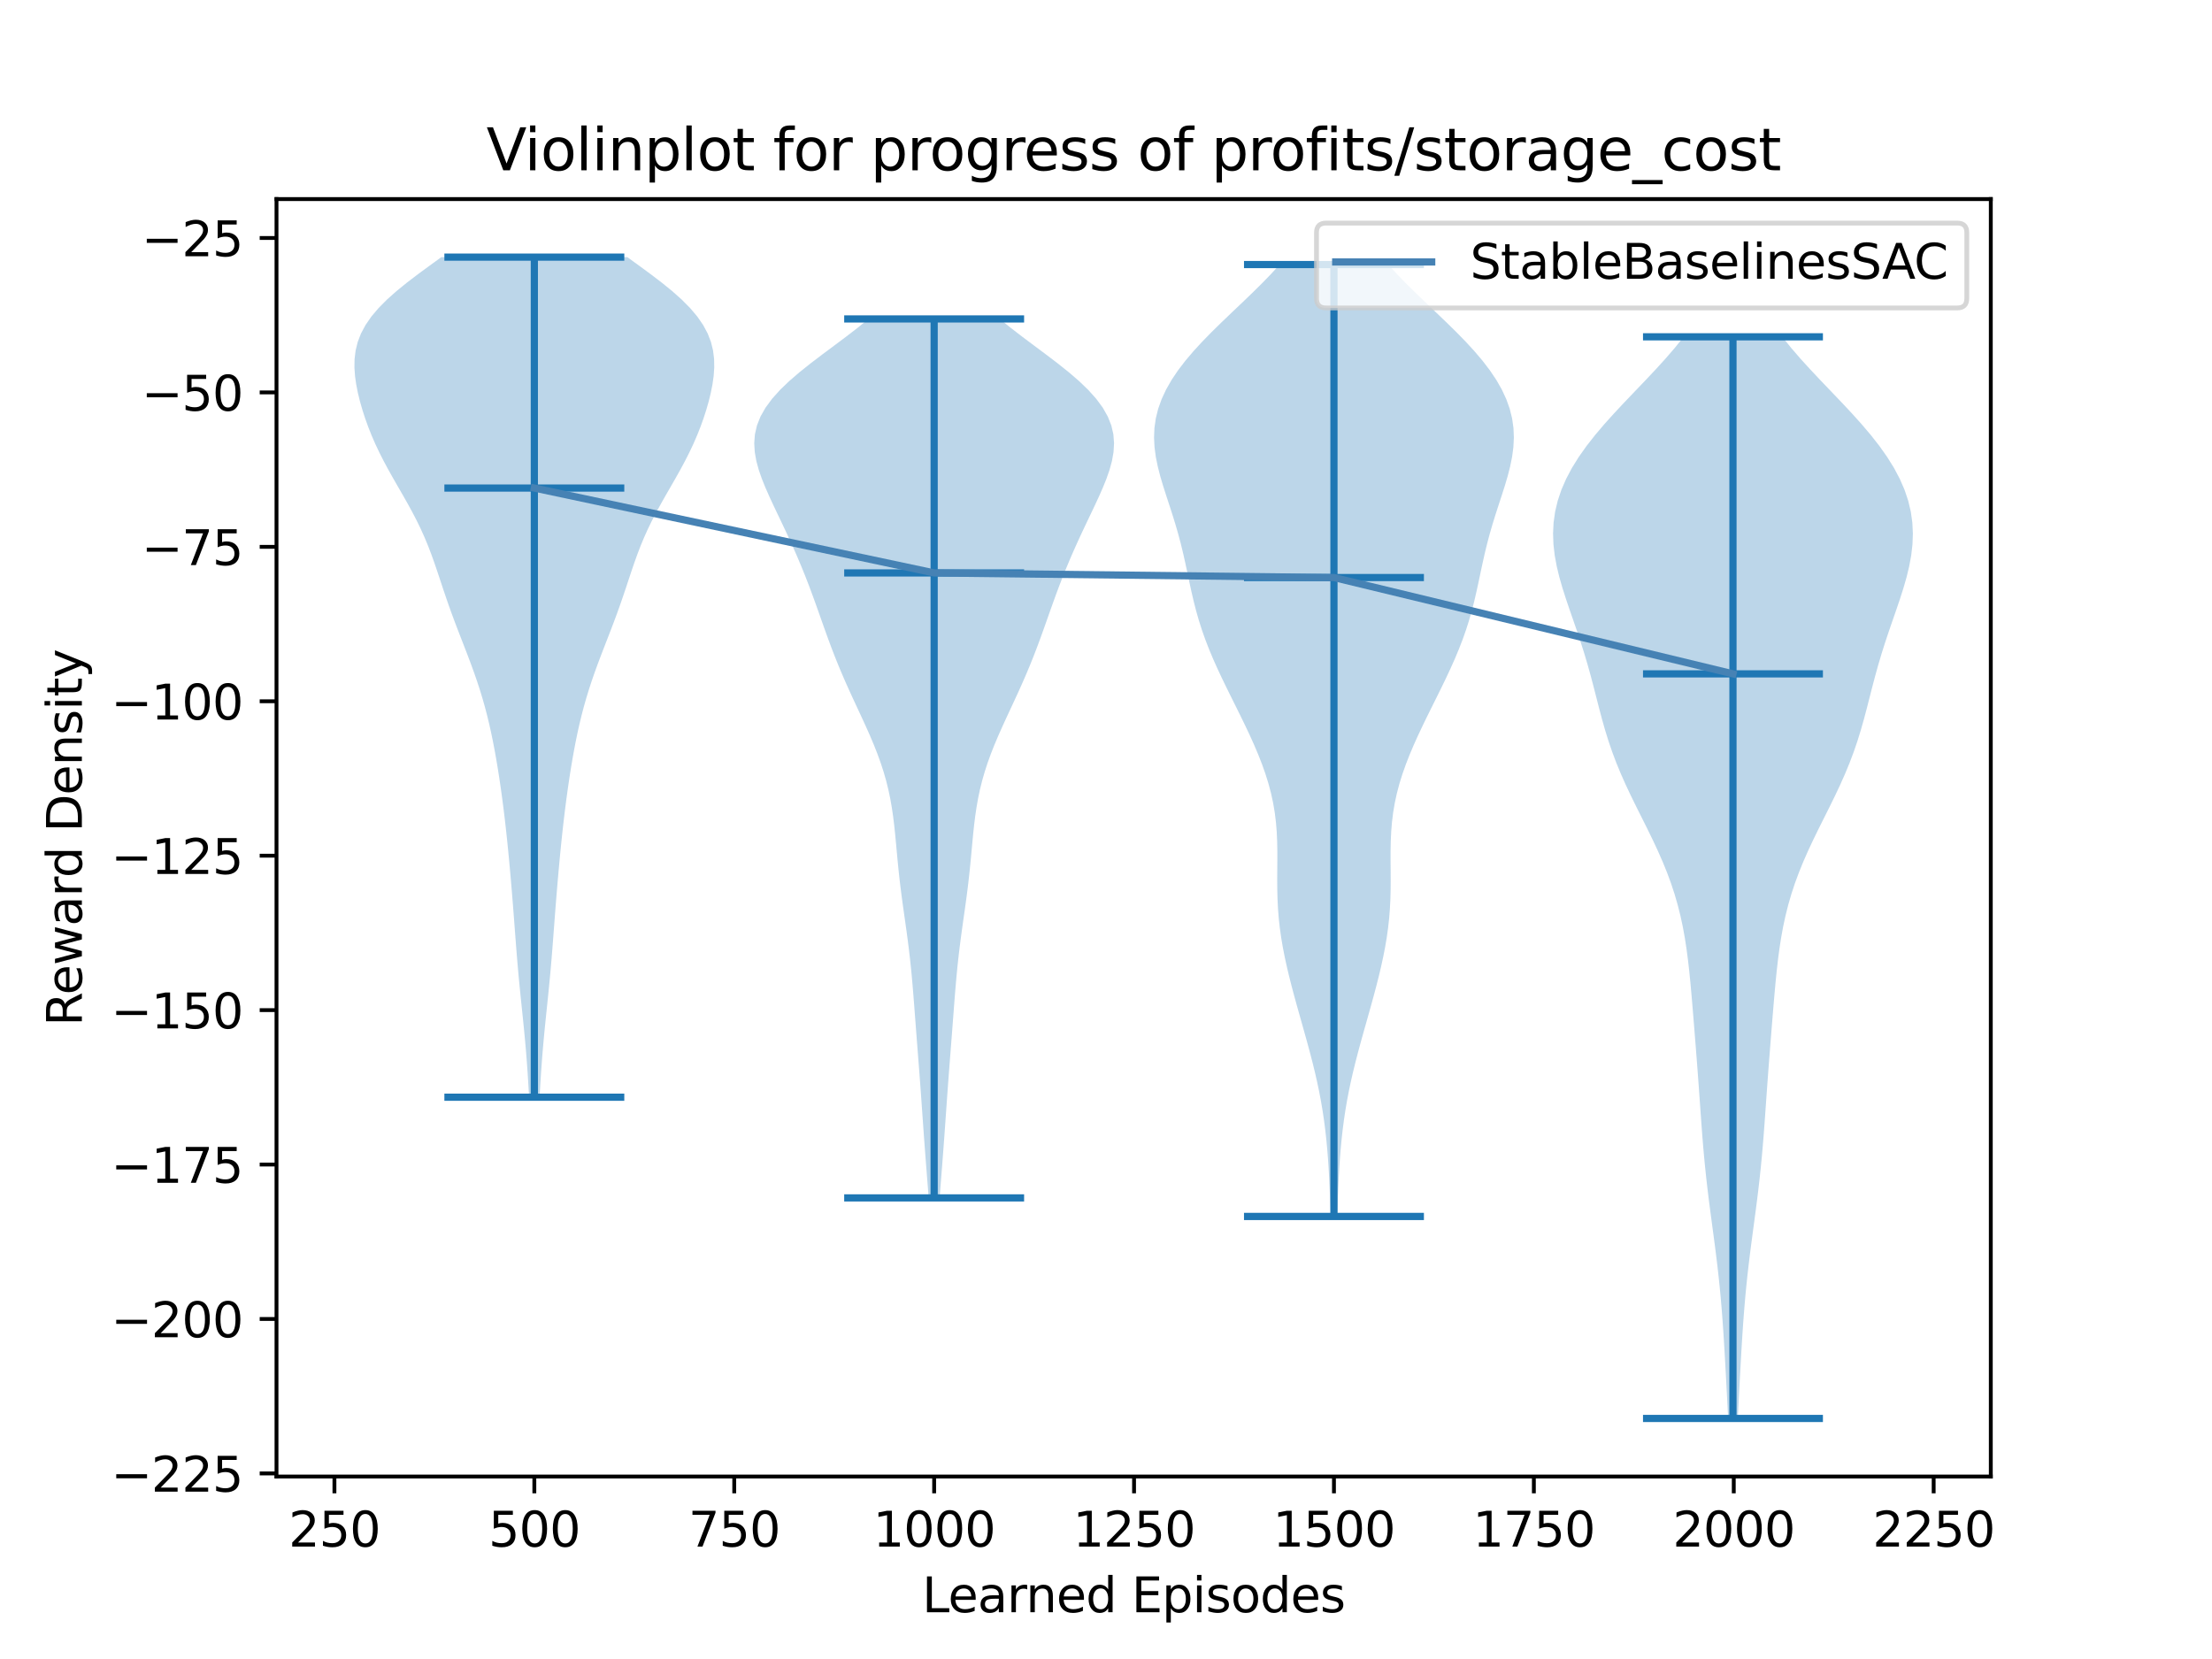 <?xml version="1.0" encoding="utf-8" standalone="no"?>
<!DOCTYPE svg PUBLIC "-//W3C//DTD SVG 1.1//EN"
  "http://www.w3.org/Graphics/SVG/1.1/DTD/svg11.dtd">
<svg xmlns:xlink="http://www.w3.org/1999/xlink" width="460.8pt" height="345.6pt" viewBox="0 0 460.8 345.6" xmlns="http://www.w3.org/2000/svg" version="1.1">
 <defs>
  <style type="text/css">*{stroke-linejoin: round; stroke-linecap: butt}</style>
 </defs>
 <g id="figure_1">
  <g id="patch_1">
   <path d="M 0 345.6 
L 460.8 345.6 
L 460.8 0 
L 0 0 
z
" style="fill: #ffffff"/>
  </g>
  <g id="axes_1">
   <g id="patch_2">
    <path d="M 57.6 307.584 
L 414.72 307.584 
L 414.72 41.472 
L 57.6 41.472 
z
" style="fill: #ffffff"/>
   </g>
   <g id="PolyCollection_1">
    <path d="M 112.402 228.574 
L 110.222 228.574 
L 110.12 226.806 
L 110.013 225.038 
L 109.898 223.271 
L 109.773 221.503 
L 109.637 219.735 
L 109.489 217.968 
L 109.33 216.2 
L 109.16 214.432 
L 108.983 212.664 
L 108.801 210.897 
L 108.616 209.129 
L 108.434 207.361 
L 108.257 205.593 
L 108.086 203.826 
L 107.924 202.058 
L 107.771 200.29 
L 107.625 198.522 
L 107.485 196.755 
L 107.349 194.987 
L 107.216 193.219 
L 107.082 191.451 
L 106.946 189.684 
L 106.807 187.916 
L 106.664 186.148 
L 106.516 184.381 
L 106.364 182.613 
L 106.206 180.845 
L 106.043 179.077 
L 105.873 177.31 
L 105.696 175.542 
L 105.51 173.774 
L 105.316 172.006 
L 105.111 170.239 
L 104.895 168.471 
L 104.667 166.703 
L 104.427 164.935 
L 104.174 163.168 
L 103.907 161.4 
L 103.624 159.632 
L 103.324 157.864 
L 103.005 156.097 
L 102.664 154.329 
L 102.297 152.561 
L 101.902 150.794 
L 101.473 149.026 
L 101.01 147.258 
L 100.509 145.49 
L 99.97 143.723 
L 99.393 141.955 
L 98.781 140.187 
L 98.14 138.419 
L 97.475 136.652 
L 96.794 134.884 
L 96.107 133.116 
L 95.422 131.348 
L 94.749 129.581 
L 94.093 127.813 
L 93.459 126.045 
L 92.846 124.277 
L 92.25 122.51 
L 91.665 120.742 
L 91.077 118.974 
L 90.473 117.207 
L 89.839 115.439 
L 89.16 113.671 
L 88.425 111.903 
L 87.628 110.136 
L 86.767 108.368 
L 85.846 106.6 
L 84.876 104.832 
L 83.873 103.065 
L 82.855 101.297 
L 81.841 99.529 
L 80.851 97.761 
L 79.902 95.994 
L 79.007 94.226 
L 78.173 92.458 
L 77.405 90.69 
L 76.704 88.923 
L 76.068 87.155 
L 75.496 85.387 
L 74.989 83.62 
L 74.555 81.852 
L 74.204 80.084 
L 73.956 78.316 
L 73.833 76.549 
L 73.865 74.781 
L 74.083 73.013 
L 74.519 71.245 
L 75.2 69.478 
L 76.145 67.71 
L 77.365 65.942 
L 78.86 64.174 
L 80.613 62.407 
L 82.598 60.639 
L 84.775 58.871 
L 87.094 57.103 
L 89.5 55.336 
L 91.934 53.568 
L 130.69 53.568 
L 130.69 53.568 
L 133.124 55.336 
L 135.53 57.103 
L 137.849 58.871 
L 140.026 60.639 
L 142.011 62.407 
L 143.764 64.174 
L 145.259 65.942 
L 146.479 67.71 
L 147.425 69.478 
L 148.105 71.245 
L 148.541 73.013 
L 148.759 74.781 
L 148.791 76.549 
L 148.669 78.316 
L 148.42 80.084 
L 148.069 81.852 
L 147.635 83.62 
L 147.129 85.387 
L 146.557 87.155 
L 145.92 88.923 
L 145.219 90.69 
L 144.451 92.458 
L 143.617 94.226 
L 142.722 95.994 
L 141.773 97.761 
L 140.783 99.529 
L 139.77 101.297 
L 138.751 103.065 
L 137.748 104.832 
L 136.778 106.6 
L 135.857 108.368 
L 134.996 110.136 
L 134.199 111.903 
L 133.464 113.671 
L 132.785 115.439 
L 132.151 117.207 
L 131.547 118.974 
L 130.96 120.742 
L 130.374 122.51 
L 129.778 124.277 
L 129.166 126.045 
L 128.531 127.813 
L 127.875 129.581 
L 127.202 131.348 
L 126.517 133.116 
L 125.83 134.884 
L 125.15 136.652 
L 124.484 138.419 
L 123.843 140.187 
L 123.231 141.955 
L 122.655 143.723 
L 122.115 145.49 
L 121.614 147.258 
L 121.151 149.026 
L 120.723 150.794 
L 120.327 152.561 
L 119.96 154.329 
L 119.619 156.097 
L 119.3 157.864 
L 119 159.632 
L 118.718 161.4 
L 118.45 163.168 
L 118.197 164.935 
L 117.957 166.703 
L 117.729 168.471 
L 117.513 170.239 
L 117.308 172.006 
L 117.114 173.774 
L 116.929 175.542 
L 116.751 177.31 
L 116.582 179.077 
L 116.418 180.845 
L 116.26 182.613 
L 116.108 184.381 
L 115.96 186.148 
L 115.817 187.916 
L 115.678 189.684 
L 115.542 191.451 
L 115.409 193.219 
L 115.275 194.987 
L 115.139 196.755 
L 115 198.522 
L 114.854 200.29 
L 114.7 202.058 
L 114.538 203.826 
L 114.367 205.593 
L 114.19 207.361 
L 114.008 209.129 
L 113.824 210.897 
L 113.641 212.664 
L 113.464 214.432 
L 113.294 216.2 
L 113.135 217.968 
L 112.987 219.735 
L 112.851 221.503 
L 112.727 223.271 
L 112.611 225.038 
L 112.504 226.806 
L 112.402 228.574 
z
" clip-path="url(#pc7e96dd8a2)" style="fill: #1f77b4; fill-opacity: 0.3"/>
   </g>
   <g id="PolyCollection_2">
    <path d="M 195.741 249.549 
L 193.458 249.549 
L 193.317 247.699 
L 193.173 245.85 
L 193.028 244 
L 192.884 242.15 
L 192.742 240.301 
L 192.603 238.451 
L 192.467 236.602 
L 192.334 234.752 
L 192.203 232.902 
L 192.073 231.053 
L 191.942 229.203 
L 191.81 227.353 
L 191.674 225.504 
L 191.536 223.654 
L 191.395 221.805 
L 191.251 219.955 
L 191.107 218.105 
L 190.963 216.256 
L 190.821 214.406 
L 190.68 212.556 
L 190.54 210.707 
L 190.398 208.857 
L 190.252 207.008 
L 190.099 205.158 
L 189.934 203.308 
L 189.754 201.459 
L 189.556 199.609 
L 189.34 197.759 
L 189.106 195.91 
L 188.858 194.06 
L 188.599 192.211 
L 188.337 190.361 
L 188.076 188.511 
L 187.825 186.662 
L 187.589 184.812 
L 187.37 182.962 
L 187.17 181.113 
L 186.987 179.263 
L 186.815 177.414 
L 186.645 175.564 
L 186.469 173.714 
L 186.273 171.865 
L 186.045 170.015 
L 185.772 168.165 
L 185.445 166.316 
L 185.055 164.466 
L 184.595 162.617 
L 184.064 160.767 
L 183.462 158.917 
L 182.792 157.068 
L 182.063 155.218 
L 181.283 153.368 
L 180.464 151.519 
L 179.618 149.669 
L 178.758 147.82 
L 177.898 145.97 
L 177.047 144.12 
L 176.215 142.271 
L 175.41 140.421 
L 174.635 138.571 
L 173.893 136.722 
L 173.18 134.872 
L 172.493 133.023 
L 171.825 131.173 
L 171.169 129.323 
L 170.516 127.474 
L 169.858 125.624 
L 169.185 123.774 
L 168.493 121.925 
L 167.776 120.075 
L 167.03 118.226 
L 166.254 116.376 
L 165.449 114.526 
L 164.616 112.677 
L 163.76 110.827 
L 162.886 108.977 
L 162.003 107.128 
L 161.124 105.278 
L 160.266 103.429 
L 159.451 101.579 
L 158.705 99.729 
L 158.062 97.88 
L 157.558 96.03 
L 157.231 94.18 
L 157.12 92.331 
L 157.263 90.481 
L 157.689 88.632 
L 158.421 86.782 
L 159.47 84.932 
L 160.831 83.083 
L 162.489 81.233 
L 164.412 79.383 
L 166.56 77.534 
L 168.878 75.684 
L 171.308 73.835 
L 173.789 71.985 
L 176.258 70.135 
L 178.659 68.286 
L 180.942 66.436 
L 208.257 66.436 
L 208.257 66.436 
L 210.54 68.286 
L 212.941 70.135 
L 215.411 71.985 
L 217.891 73.835 
L 220.321 75.684 
L 222.639 77.534 
L 224.787 79.383 
L 226.711 81.233 
L 228.368 83.083 
L 229.73 84.932 
L 230.778 86.782 
L 231.51 88.632 
L 231.936 90.481 
L 232.079 92.331 
L 231.969 94.18 
L 231.642 96.03 
L 231.137 97.88 
L 230.494 99.729 
L 229.748 101.579 
L 228.933 103.429 
L 228.075 105.278 
L 227.196 107.128 
L 226.313 108.977 
L 225.439 110.827 
L 224.583 112.677 
L 223.75 114.526 
L 222.945 116.376 
L 222.169 118.226 
L 221.423 120.075 
L 220.706 121.925 
L 220.014 123.774 
L 219.342 125.624 
L 218.683 127.474 
L 218.03 129.323 
L 217.374 131.173 
L 216.706 133.023 
L 216.019 134.872 
L 215.306 136.722 
L 214.564 138.571 
L 213.789 140.421 
L 212.984 142.271 
L 212.152 144.12 
L 211.302 145.97 
L 210.441 147.82 
L 209.581 149.669 
L 208.735 151.519 
L 207.916 153.368 
L 207.136 155.218 
L 206.407 157.068 
L 205.737 158.917 
L 205.135 160.767 
L 204.604 162.617 
L 204.144 164.466 
L 203.754 166.316 
L 203.427 168.165 
L 203.155 170.015 
L 202.926 171.865 
L 202.73 173.714 
L 202.554 175.564 
L 202.384 177.414 
L 202.212 179.263 
L 202.029 181.113 
L 201.829 182.962 
L 201.61 184.812 
L 201.374 186.662 
L 201.123 188.511 
L 200.863 190.361 
L 200.6 192.211 
L 200.341 194.06 
L 200.093 195.91 
L 199.859 197.759 
L 199.643 199.609 
L 199.446 201.459 
L 199.266 203.308 
L 199.101 205.158 
L 198.947 207.008 
L 198.801 208.857 
L 198.66 210.707 
L 198.519 212.556 
L 198.378 214.406 
L 198.236 216.256 
L 198.092 218.105 
L 197.948 219.955 
L 197.805 221.805 
L 197.663 223.654 
L 197.525 225.504 
L 197.389 227.353 
L 197.257 229.203 
L 197.126 231.053 
L 196.996 232.902 
L 196.865 234.752 
L 196.732 236.602 
L 196.597 238.451 
L 196.458 240.301 
L 196.316 242.15 
L 196.171 244 
L 196.027 245.85 
L 195.882 247.699 
L 195.741 249.549 
z
" clip-path="url(#pc7e96dd8a2)" style="fill: #1f77b4; fill-opacity: 0.3"/>
   </g>
   <g id="PolyCollection_3">
    <path d="M 278.569 253.409 
L 277.205 253.409 
L 277.139 251.406 
L 277.066 249.403 
L 276.983 247.4 
L 276.888 245.397 
L 276.776 243.394 
L 276.644 241.391 
L 276.486 239.388 
L 276.298 237.385 
L 276.076 235.382 
L 275.817 233.379 
L 275.519 231.376 
L 275.179 229.373 
L 274.799 227.37 
L 274.378 225.367 
L 273.92 223.364 
L 273.43 221.361 
L 272.911 219.358 
L 272.371 217.355 
L 271.815 215.352 
L 271.251 213.349 
L 270.686 211.346 
L 270.125 209.343 
L 269.575 207.34 
L 269.043 205.337 
L 268.536 203.334 
L 268.061 201.331 
L 267.624 199.328 
L 267.232 197.325 
L 266.893 195.322 
L 266.612 193.319 
L 266.391 191.316 
L 266.232 189.313 
L 266.131 187.31 
L 266.08 185.307 
L 266.067 183.304 
L 266.077 181.301 
L 266.092 179.298 
L 266.092 177.295 
L 266.056 175.292 
L 265.965 173.289 
L 265.802 171.286 
L 265.556 169.283 
L 265.218 167.28 
L 264.784 165.277 
L 264.254 163.274 
L 263.632 161.271 
L 262.925 159.268 
L 262.143 157.265 
L 261.296 155.262 
L 260.395 153.259 
L 259.452 151.256 
L 258.479 149.253 
L 257.488 147.25 
L 256.491 145.247 
L 255.502 143.244 
L 254.532 141.241 
L 253.594 139.238 
L 252.7 137.235 
L 251.861 135.232 
L 251.085 133.229 
L 250.378 131.226 
L 249.74 129.223 
L 249.169 127.22 
L 248.656 125.217 
L 248.191 123.214 
L 247.755 121.211 
L 247.333 119.208 
L 246.904 117.205 
L 246.453 115.202 
L 245.965 113.199 
L 245.431 111.196 
L 244.851 109.193 
L 244.231 107.19 
L 243.582 105.187 
L 242.926 103.184 
L 242.287 101.181 
L 241.695 99.178 
L 241.182 97.175 
L 240.777 95.172 
L 240.51 93.169 
L 240.408 91.166 
L 240.49 89.163 
L 240.775 87.16 
L 241.271 85.157 
L 241.985 83.154 
L 242.917 81.151 
L 244.061 79.148 
L 245.406 77.145 
L 246.939 75.142 
L 248.639 73.139 
L 250.482 71.136 
L 252.441 69.133 
L 254.483 67.13 
L 256.576 65.127 
L 258.683 63.124 
L 260.769 61.121 
L 262.801 59.118 
L 264.747 57.115 
L 266.581 55.112 
L 289.193 55.112 
L 289.193 55.112 
L 291.027 57.115 
L 292.973 59.118 
L 295.005 61.121 
L 297.091 63.124 
L 299.198 65.127 
L 301.291 67.13 
L 303.333 69.133 
L 305.292 71.136 
L 307.135 73.139 
L 308.835 75.142 
L 310.368 77.145 
L 311.713 79.148 
L 312.857 81.151 
L 313.789 83.154 
L 314.503 85.157 
L 314.999 87.16 
L 315.284 89.163 
L 315.366 91.166 
L 315.264 93.169 
L 314.997 95.172 
L 314.592 97.175 
L 314.079 99.178 
L 313.487 101.181 
L 312.848 103.184 
L 312.192 105.187 
L 311.543 107.19 
L 310.923 109.193 
L 310.343 111.196 
L 309.81 113.199 
L 309.321 115.202 
L 308.87 117.205 
L 308.441 119.208 
L 308.019 121.211 
L 307.583 123.214 
L 307.118 125.217 
L 306.605 127.22 
L 306.034 129.223 
L 305.396 131.226 
L 304.689 133.229 
L 303.913 135.232 
L 303.074 137.235 
L 302.18 139.238 
L 301.242 141.241 
L 300.272 143.244 
L 299.283 145.247 
L 298.286 147.25 
L 297.295 149.253 
L 296.322 151.256 
L 295.379 153.259 
L 294.478 155.262 
L 293.631 157.265 
L 292.849 159.268 
L 292.142 161.271 
L 291.52 163.274 
L 290.99 165.277 
L 290.556 167.28 
L 290.218 169.283 
L 289.972 171.286 
L 289.81 173.289 
L 289.718 175.292 
L 289.682 177.295 
L 289.682 179.298 
L 289.697 181.301 
L 289.707 183.304 
L 289.694 185.307 
L 289.643 187.31 
L 289.542 189.313 
L 289.383 191.316 
L 289.162 193.319 
L 288.881 195.322 
L 288.542 197.325 
L 288.15 199.328 
L 287.713 201.331 
L 287.238 203.334 
L 286.731 205.337 
L 286.199 207.34 
L 285.649 209.343 
L 285.089 211.346 
L 284.523 213.349 
L 283.959 215.352 
L 283.403 217.355 
L 282.863 219.358 
L 282.344 221.361 
L 281.854 223.364 
L 281.396 225.367 
L 280.976 227.37 
L 280.595 229.373 
L 280.255 231.376 
L 279.957 233.379 
L 279.698 235.382 
L 279.476 237.385 
L 279.289 239.388 
L 279.13 241.391 
L 278.998 243.394 
L 278.886 245.397 
L 278.791 247.4 
L 278.708 249.403 
L 278.635 251.406 
L 278.569 253.409 
z
" clip-path="url(#pc7e96dd8a2)" style="fill: #1f77b4; fill-opacity: 0.3"/>
   </g>
   <g id="PolyCollection_4">
    <path d="M 362.016 295.488 
L 360 295.488 
L 359.885 293.212 
L 359.768 290.936 
L 359.649 288.66 
L 359.528 286.384 
L 359.404 284.108 
L 359.275 281.832 
L 359.139 279.556 
L 358.993 277.28 
L 358.834 275.004 
L 358.659 272.728 
L 358.465 270.452 
L 358.251 268.176 
L 358.014 265.901 
L 357.757 263.625 
L 357.48 261.349 
L 357.189 259.073 
L 356.887 256.797 
L 356.581 254.521 
L 356.278 252.245 
L 355.984 249.969 
L 355.705 247.693 
L 355.444 245.417 
L 355.203 243.141 
L 354.984 240.865 
L 354.784 238.589 
L 354.601 236.313 
L 354.43 234.037 
L 354.267 231.761 
L 354.106 229.485 
L 353.944 227.209 
L 353.779 224.933 
L 353.61 222.657 
L 353.436 220.381 
L 353.258 218.105 
L 353.077 215.829 
L 352.894 213.553 
L 352.71 211.277 
L 352.521 209.001 
L 352.325 206.726 
L 352.116 204.45 
L 351.886 202.174 
L 351.626 199.898 
L 351.326 197.622 
L 350.974 195.346 
L 350.559 193.07 
L 350.07 190.794 
L 349.499 188.518 
L 348.84 186.242 
L 348.088 183.966 
L 347.246 181.69 
L 346.318 179.414 
L 345.313 177.138 
L 344.245 174.862 
L 343.133 172.586 
L 341.996 170.31 
L 340.858 168.034 
L 339.742 165.758 
L 338.669 163.482 
L 337.656 161.206 
L 336.717 158.93 
L 335.859 156.654 
L 335.081 154.378 
L 334.375 152.102 
L 333.73 149.826 
L 333.126 147.551 
L 332.543 145.275 
L 331.96 142.999 
L 331.359 140.723 
L 330.725 138.447 
L 330.048 136.171 
L 329.328 133.895 
L 328.57 131.619 
L 327.786 129.343 
L 326.996 127.067 
L 326.224 124.791 
L 325.496 122.515 
L 324.843 120.239 
L 324.294 117.963 
L 323.875 115.687 
L 323.613 113.411 
L 323.529 111.135 
L 323.641 108.859 
L 323.963 106.583 
L 324.504 104.307 
L 325.269 102.031 
L 326.257 99.755 
L 327.464 97.479 
L 328.879 95.203 
L 330.489 92.927 
L 332.271 90.651 
L 334.201 88.376 
L 336.249 86.1 
L 338.379 83.824 
L 340.553 81.548 
L 342.731 79.272 
L 344.875 76.996 
L 346.946 74.72 
L 348.911 72.444 
L 350.74 70.168 
L 371.276 70.168 
L 371.276 70.168 
L 373.105 72.444 
L 375.07 74.72 
L 377.141 76.996 
L 379.284 79.272 
L 381.463 81.548 
L 383.637 83.824 
L 385.767 86.1 
L 387.815 88.376 
L 389.745 90.651 
L 391.527 92.927 
L 393.136 95.203 
L 394.552 97.479 
L 395.759 99.755 
L 396.747 102.031 
L 397.512 104.307 
L 398.053 106.583 
L 398.375 108.859 
L 398.487 111.135 
L 398.403 113.411 
L 398.141 115.687 
L 397.722 117.963 
L 397.172 120.239 
L 396.519 122.515 
L 395.792 124.791 
L 395.02 127.067 
L 394.23 129.343 
L 393.446 131.619 
L 392.688 133.895 
L 391.968 136.171 
L 391.291 138.447 
L 390.657 140.723 
L 390.056 142.999 
L 389.473 145.275 
L 388.89 147.551 
L 388.286 149.826 
L 387.641 152.102 
L 386.935 154.378 
L 386.157 156.654 
L 385.298 158.93 
L 384.36 161.206 
L 383.347 163.482 
L 382.274 165.758 
L 381.158 168.034 
L 380.02 170.31 
L 378.883 172.586 
L 377.771 174.862 
L 376.703 177.138 
L 375.698 179.414 
L 374.77 181.69 
L 373.927 183.966 
L 373.176 186.242 
L 372.517 188.518 
L 371.946 190.794 
L 371.457 193.07 
L 371.042 195.346 
L 370.69 197.622 
L 370.389 199.898 
L 370.13 202.174 
L 369.9 204.45 
L 369.691 206.726 
L 369.495 209.001 
L 369.306 211.277 
L 369.121 213.553 
L 368.939 215.829 
L 368.758 218.105 
L 368.58 220.381 
L 368.406 222.657 
L 368.236 224.933 
L 368.071 227.209 
L 367.91 229.485 
L 367.749 231.761 
L 367.586 234.037 
L 367.415 236.313 
L 367.231 238.589 
L 367.032 240.865 
L 366.813 243.141 
L 366.572 245.417 
L 366.311 247.693 
L 366.031 249.969 
L 365.737 252.245 
L 365.434 254.521 
L 365.129 256.797 
L 364.827 259.073 
L 364.536 261.349 
L 364.259 263.625 
L 364.002 265.901 
L 363.765 268.176 
L 363.551 270.452 
L 363.357 272.728 
L 363.182 275.004 
L 363.023 277.28 
L 362.877 279.556 
L 362.741 281.832 
L 362.612 284.108 
L 362.488 286.384 
L 362.367 288.66 
L 362.248 290.936 
L 362.131 293.212 
L 362.016 295.488 
z
" clip-path="url(#pc7e96dd8a2)" style="fill: #1f77b4; fill-opacity: 0.3"/>
   </g>
   <g id="matplotlib.axis_1">
    <g id="xtick_1">
     <g id="line2d_1">
      <defs>
       <path id="m5db96d76dc" d="M 0 0 
L 0 3.5 
" style="stroke: #000000; stroke-width: 0.8"/>
      </defs>
      <g>
       <use xlink:href="#m5db96d76dc" x="69.668" y="307.584" style="stroke: #000000; stroke-width: 0.8"/>
      </g>
     </g>
     <g id="text_1">
      <!-- 250 -->
      <g transform="translate(60.125 322.182)scale(0.1 -0.1)">
       <defs>
        <path id="DejaVuSans-32" d="M 1228 531 
L 3431 531 
L 3431 0 
L 469 0 
L 469 531 
Q 828 903 1448 1529 
Q 2069 2156 2228 2338 
Q 2531 2678 2651 2914 
Q 2772 3150 2772 3378 
Q 2772 3750 2511 3984 
Q 2250 4219 1831 4219 
Q 1534 4219 1204 4116 
Q 875 4013 500 3803 
L 500 4441 
Q 881 4594 1212 4672 
Q 1544 4750 1819 4750 
Q 2544 4750 2975 4387 
Q 3406 4025 3406 3419 
Q 3406 3131 3298 2873 
Q 3191 2616 2906 2266 
Q 2828 2175 2409 1742 
Q 1991 1309 1228 531 
z
" transform="scale(0.016)"/>
        <path id="DejaVuSans-35" d="M 691 4666 
L 3169 4666 
L 3169 4134 
L 1269 4134 
L 1269 2991 
Q 1406 3038 1543 3061 
Q 1681 3084 1819 3084 
Q 2600 3084 3056 2656 
Q 3513 2228 3513 1497 
Q 3513 744 3044 326 
Q 2575 -91 1722 -91 
Q 1428 -91 1123 -41 
Q 819 9 494 109 
L 494 744 
Q 775 591 1075 516 
Q 1375 441 1709 441 
Q 2250 441 2565 725 
Q 2881 1009 2881 1497 
Q 2881 1984 2565 2268 
Q 2250 2553 1709 2553 
Q 1456 2553 1204 2497 
Q 953 2441 691 2322 
L 691 4666 
z
" transform="scale(0.016)"/>
        <path id="DejaVuSans-30" d="M 2034 4250 
Q 1547 4250 1301 3770 
Q 1056 3291 1056 2328 
Q 1056 1369 1301 889 
Q 1547 409 2034 409 
Q 2525 409 2770 889 
Q 3016 1369 3016 2328 
Q 3016 3291 2770 3770 
Q 2525 4250 2034 4250 
z
M 2034 4750 
Q 2819 4750 3233 4129 
Q 3647 3509 3647 2328 
Q 3647 1150 3233 529 
Q 2819 -91 2034 -91 
Q 1250 -91 836 529 
Q 422 1150 422 2328 
Q 422 3509 836 4129 
Q 1250 4750 2034 4750 
z
" transform="scale(0.016)"/>
       </defs>
       <use xlink:href="#DejaVuSans-32"/>
       <use xlink:href="#DejaVuSans-35" x="63.623"/>
       <use xlink:href="#DejaVuSans-30" x="127.246"/>
      </g>
     </g>
    </g>
    <g id="xtick_2">
     <g id="line2d_2">
      <g>
       <use xlink:href="#m5db96d76dc" x="111.312" y="307.584" style="stroke: #000000; stroke-width: 0.8"/>
      </g>
     </g>
     <g id="text_2">
      <!-- 500 -->
      <g transform="translate(101.768 322.182)scale(0.1 -0.1)">
       <use xlink:href="#DejaVuSans-35"/>
       <use xlink:href="#DejaVuSans-30" x="63.623"/>
       <use xlink:href="#DejaVuSans-30" x="127.246"/>
      </g>
     </g>
    </g>
    <g id="xtick_3">
     <g id="line2d_3">
      <g>
       <use xlink:href="#m5db96d76dc" x="152.956" y="307.584" style="stroke: #000000; stroke-width: 0.8"/>
      </g>
     </g>
     <g id="text_3">
      <!-- 750 -->
      <g transform="translate(143.412 322.182)scale(0.1 -0.1)">
       <defs>
        <path id="DejaVuSans-37" d="M 525 4666 
L 3525 4666 
L 3525 4397 
L 1831 0 
L 1172 0 
L 2766 4134 
L 525 4134 
L 525 4666 
z
" transform="scale(0.016)"/>
       </defs>
       <use xlink:href="#DejaVuSans-37"/>
       <use xlink:href="#DejaVuSans-35" x="63.623"/>
       <use xlink:href="#DejaVuSans-30" x="127.246"/>
      </g>
     </g>
    </g>
    <g id="xtick_4">
     <g id="line2d_4">
      <g>
       <use xlink:href="#m5db96d76dc" x="194.6" y="307.584" style="stroke: #000000; stroke-width: 0.8"/>
      </g>
     </g>
     <g id="text_4">
      <!-- 1000 -->
      <g transform="translate(181.875 322.182)scale(0.1 -0.1)">
       <defs>
        <path id="DejaVuSans-31" d="M 794 531 
L 1825 531 
L 1825 4091 
L 703 3866 
L 703 4441 
L 1819 4666 
L 2450 4666 
L 2450 531 
L 3481 531 
L 3481 0 
L 794 0 
L 794 531 
z
" transform="scale(0.016)"/>
       </defs>
       <use xlink:href="#DejaVuSans-31"/>
       <use xlink:href="#DejaVuSans-30" x="63.623"/>
       <use xlink:href="#DejaVuSans-30" x="127.246"/>
       <use xlink:href="#DejaVuSans-30" x="190.869"/>
      </g>
     </g>
    </g>
    <g id="xtick_5">
     <g id="line2d_5">
      <g>
       <use xlink:href="#m5db96d76dc" x="236.243" y="307.584" style="stroke: #000000; stroke-width: 0.8"/>
      </g>
     </g>
     <g id="text_5">
      <!-- 1250 -->
      <g transform="translate(223.518 322.182)scale(0.1 -0.1)">
       <use xlink:href="#DejaVuSans-31"/>
       <use xlink:href="#DejaVuSans-32" x="63.623"/>
       <use xlink:href="#DejaVuSans-35" x="127.246"/>
       <use xlink:href="#DejaVuSans-30" x="190.869"/>
      </g>
     </g>
    </g>
    <g id="xtick_6">
     <g id="line2d_6">
      <g>
       <use xlink:href="#m5db96d76dc" x="277.887" y="307.584" style="stroke: #000000; stroke-width: 0.8"/>
      </g>
     </g>
     <g id="text_6">
      <!-- 1500 -->
      <g transform="translate(265.162 322.182)scale(0.1 -0.1)">
       <use xlink:href="#DejaVuSans-31"/>
       <use xlink:href="#DejaVuSans-35" x="63.623"/>
       <use xlink:href="#DejaVuSans-30" x="127.246"/>
       <use xlink:href="#DejaVuSans-30" x="190.869"/>
      </g>
     </g>
    </g>
    <g id="xtick_7">
     <g id="line2d_7">
      <g>
       <use xlink:href="#m5db96d76dc" x="319.531" y="307.584" style="stroke: #000000; stroke-width: 0.8"/>
      </g>
     </g>
     <g id="text_7">
      <!-- 1750 -->
      <g transform="translate(306.806 322.182)scale(0.1 -0.1)">
       <use xlink:href="#DejaVuSans-31"/>
       <use xlink:href="#DejaVuSans-37" x="63.623"/>
       <use xlink:href="#DejaVuSans-35" x="127.246"/>
       <use xlink:href="#DejaVuSans-30" x="190.869"/>
      </g>
     </g>
    </g>
    <g id="xtick_8">
     <g id="line2d_8">
      <g>
       <use xlink:href="#m5db96d76dc" x="361.174" y="307.584" style="stroke: #000000; stroke-width: 0.8"/>
      </g>
     </g>
     <g id="text_8">
      <!-- 2000 -->
      <g transform="translate(348.449 322.182)scale(0.1 -0.1)">
       <use xlink:href="#DejaVuSans-32"/>
       <use xlink:href="#DejaVuSans-30" x="63.623"/>
       <use xlink:href="#DejaVuSans-30" x="127.246"/>
       <use xlink:href="#DejaVuSans-30" x="190.869"/>
      </g>
     </g>
    </g>
    <g id="xtick_9">
     <g id="line2d_9">
      <g>
       <use xlink:href="#m5db96d76dc" x="402.818" y="307.584" style="stroke: #000000; stroke-width: 0.8"/>
      </g>
     </g>
     <g id="text_9">
      <!-- 2250 -->
      <g transform="translate(390.093 322.182)scale(0.1 -0.1)">
       <use xlink:href="#DejaVuSans-32"/>
       <use xlink:href="#DejaVuSans-32" x="63.623"/>
       <use xlink:href="#DejaVuSans-35" x="127.246"/>
       <use xlink:href="#DejaVuSans-30" x="190.869"/>
      </g>
     </g>
    </g>
    <g id="text_10">
     <!-- Learned Episodes -->
     <g transform="translate(192.102 335.861)scale(0.1 -0.1)">
      <defs>
       <path id="DejaVuSans-4c" d="M 628 4666 
L 1259 4666 
L 1259 531 
L 3531 531 
L 3531 0 
L 628 0 
L 628 4666 
z
" transform="scale(0.016)"/>
       <path id="DejaVuSans-65" d="M 3597 1894 
L 3597 1613 
L 953 1613 
Q 991 1019 1311 708 
Q 1631 397 2203 397 
Q 2534 397 2845 478 
Q 3156 559 3463 722 
L 3463 178 
Q 3153 47 2828 -22 
Q 2503 -91 2169 -91 
Q 1331 -91 842 396 
Q 353 884 353 1716 
Q 353 2575 817 3079 
Q 1281 3584 2069 3584 
Q 2775 3584 3186 3129 
Q 3597 2675 3597 1894 
z
M 3022 2063 
Q 3016 2534 2758 2815 
Q 2500 3097 2075 3097 
Q 1594 3097 1305 2825 
Q 1016 2553 972 2059 
L 3022 2063 
z
" transform="scale(0.016)"/>
       <path id="DejaVuSans-61" d="M 2194 1759 
Q 1497 1759 1228 1600 
Q 959 1441 959 1056 
Q 959 750 1161 570 
Q 1363 391 1709 391 
Q 2188 391 2477 730 
Q 2766 1069 2766 1631 
L 2766 1759 
L 2194 1759 
z
M 3341 1997 
L 3341 0 
L 2766 0 
L 2766 531 
Q 2569 213 2275 61 
Q 1981 -91 1556 -91 
Q 1019 -91 701 211 
Q 384 513 384 1019 
Q 384 1609 779 1909 
Q 1175 2209 1959 2209 
L 2766 2209 
L 2766 2266 
Q 2766 2663 2505 2880 
Q 2244 3097 1772 3097 
Q 1472 3097 1187 3025 
Q 903 2953 641 2809 
L 641 3341 
Q 956 3463 1253 3523 
Q 1550 3584 1831 3584 
Q 2591 3584 2966 3190 
Q 3341 2797 3341 1997 
z
" transform="scale(0.016)"/>
       <path id="DejaVuSans-72" d="M 2631 2963 
Q 2534 3019 2420 3045 
Q 2306 3072 2169 3072 
Q 1681 3072 1420 2755 
Q 1159 2438 1159 1844 
L 1159 0 
L 581 0 
L 581 3500 
L 1159 3500 
L 1159 2956 
Q 1341 3275 1631 3429 
Q 1922 3584 2338 3584 
Q 2397 3584 2469 3576 
Q 2541 3569 2628 3553 
L 2631 2963 
z
" transform="scale(0.016)"/>
       <path id="DejaVuSans-6e" d="M 3513 2113 
L 3513 0 
L 2938 0 
L 2938 2094 
Q 2938 2591 2744 2837 
Q 2550 3084 2163 3084 
Q 1697 3084 1428 2787 
Q 1159 2491 1159 1978 
L 1159 0 
L 581 0 
L 581 3500 
L 1159 3500 
L 1159 2956 
Q 1366 3272 1645 3428 
Q 1925 3584 2291 3584 
Q 2894 3584 3203 3211 
Q 3513 2838 3513 2113 
z
" transform="scale(0.016)"/>
       <path id="DejaVuSans-64" d="M 2906 2969 
L 2906 4863 
L 3481 4863 
L 3481 0 
L 2906 0 
L 2906 525 
Q 2725 213 2448 61 
Q 2172 -91 1784 -91 
Q 1150 -91 751 415 
Q 353 922 353 1747 
Q 353 2572 751 3078 
Q 1150 3584 1784 3584 
Q 2172 3584 2448 3432 
Q 2725 3281 2906 2969 
z
M 947 1747 
Q 947 1113 1208 752 
Q 1469 391 1925 391 
Q 2381 391 2643 752 
Q 2906 1113 2906 1747 
Q 2906 2381 2643 2742 
Q 2381 3103 1925 3103 
Q 1469 3103 1208 2742 
Q 947 2381 947 1747 
z
" transform="scale(0.016)"/>
       <path id="DejaVuSans-20" transform="scale(0.016)"/>
       <path id="DejaVuSans-45" d="M 628 4666 
L 3578 4666 
L 3578 4134 
L 1259 4134 
L 1259 2753 
L 3481 2753 
L 3481 2222 
L 1259 2222 
L 1259 531 
L 3634 531 
L 3634 0 
L 628 0 
L 628 4666 
z
" transform="scale(0.016)"/>
       <path id="DejaVuSans-70" d="M 1159 525 
L 1159 -1331 
L 581 -1331 
L 581 3500 
L 1159 3500 
L 1159 2969 
Q 1341 3281 1617 3432 
Q 1894 3584 2278 3584 
Q 2916 3584 3314 3078 
Q 3713 2572 3713 1747 
Q 3713 922 3314 415 
Q 2916 -91 2278 -91 
Q 1894 -91 1617 61 
Q 1341 213 1159 525 
z
M 3116 1747 
Q 3116 2381 2855 2742 
Q 2594 3103 2138 3103 
Q 1681 3103 1420 2742 
Q 1159 2381 1159 1747 
Q 1159 1113 1420 752 
Q 1681 391 2138 391 
Q 2594 391 2855 752 
Q 3116 1113 3116 1747 
z
" transform="scale(0.016)"/>
       <path id="DejaVuSans-69" d="M 603 3500 
L 1178 3500 
L 1178 0 
L 603 0 
L 603 3500 
z
M 603 4863 
L 1178 4863 
L 1178 4134 
L 603 4134 
L 603 4863 
z
" transform="scale(0.016)"/>
       <path id="DejaVuSans-73" d="M 2834 3397 
L 2834 2853 
Q 2591 2978 2328 3040 
Q 2066 3103 1784 3103 
Q 1356 3103 1142 2972 
Q 928 2841 928 2578 
Q 928 2378 1081 2264 
Q 1234 2150 1697 2047 
L 1894 2003 
Q 2506 1872 2764 1633 
Q 3022 1394 3022 966 
Q 3022 478 2636 193 
Q 2250 -91 1575 -91 
Q 1294 -91 989 -36 
Q 684 19 347 128 
L 347 722 
Q 666 556 975 473 
Q 1284 391 1588 391 
Q 1994 391 2212 530 
Q 2431 669 2431 922 
Q 2431 1156 2273 1281 
Q 2116 1406 1581 1522 
L 1381 1569 
Q 847 1681 609 1914 
Q 372 2147 372 2553 
Q 372 3047 722 3315 
Q 1072 3584 1716 3584 
Q 2034 3584 2315 3537 
Q 2597 3491 2834 3397 
z
" transform="scale(0.016)"/>
       <path id="DejaVuSans-6f" d="M 1959 3097 
Q 1497 3097 1228 2736 
Q 959 2375 959 1747 
Q 959 1119 1226 758 
Q 1494 397 1959 397 
Q 2419 397 2687 759 
Q 2956 1122 2956 1747 
Q 2956 2369 2687 2733 
Q 2419 3097 1959 3097 
z
M 1959 3584 
Q 2709 3584 3137 3096 
Q 3566 2609 3566 1747 
Q 3566 888 3137 398 
Q 2709 -91 1959 -91 
Q 1206 -91 779 398 
Q 353 888 353 1747 
Q 353 2609 779 3096 
Q 1206 3584 1959 3584 
z
" transform="scale(0.016)"/>
      </defs>
      <use xlink:href="#DejaVuSans-4c"/>
      <use xlink:href="#DejaVuSans-65" x="53.963"/>
      <use xlink:href="#DejaVuSans-61" x="115.486"/>
      <use xlink:href="#DejaVuSans-72" x="176.766"/>
      <use xlink:href="#DejaVuSans-6e" x="216.129"/>
      <use xlink:href="#DejaVuSans-65" x="279.508"/>
      <use xlink:href="#DejaVuSans-64" x="341.031"/>
      <use xlink:href="#DejaVuSans-20" x="404.508"/>
      <use xlink:href="#DejaVuSans-45" x="436.295"/>
      <use xlink:href="#DejaVuSans-70" x="499.479"/>
      <use xlink:href="#DejaVuSans-69" x="562.955"/>
      <use xlink:href="#DejaVuSans-73" x="590.738"/>
      <use xlink:href="#DejaVuSans-6f" x="642.838"/>
      <use xlink:href="#DejaVuSans-64" x="704.02"/>
      <use xlink:href="#DejaVuSans-65" x="767.496"/>
      <use xlink:href="#DejaVuSans-73" x="829.02"/>
     </g>
    </g>
   </g>
   <g id="matplotlib.axis_2">
    <g id="ytick_1">
     <g id="line2d_10">
      <defs>
       <path id="m36ab687c74" d="M 0 0 
L -3.5 0 
" style="stroke: #000000; stroke-width: 0.8"/>
      </defs>
      <g>
       <use xlink:href="#m36ab687c74" x="57.6" y="306.941" style="stroke: #000000; stroke-width: 0.8"/>
      </g>
     </g>
     <g id="text_11">
      <!-- −225 -->
      <g transform="translate(23.133 310.74)scale(0.1 -0.1)">
       <defs>
        <path id="DejaVuSans-2212" d="M 678 2272 
L 4684 2272 
L 4684 1741 
L 678 1741 
L 678 2272 
z
" transform="scale(0.016)"/>
       </defs>
       <use xlink:href="#DejaVuSans-2212"/>
       <use xlink:href="#DejaVuSans-32" x="83.789"/>
       <use xlink:href="#DejaVuSans-32" x="147.412"/>
       <use xlink:href="#DejaVuSans-35" x="211.035"/>
      </g>
     </g>
    </g>
    <g id="ytick_2">
     <g id="line2d_11">
      <g>
       <use xlink:href="#m36ab687c74" x="57.6" y="274.77" style="stroke: #000000; stroke-width: 0.8"/>
      </g>
     </g>
     <g id="text_12">
      <!-- −200 -->
      <g transform="translate(23.133 278.57)scale(0.1 -0.1)">
       <use xlink:href="#DejaVuSans-2212"/>
       <use xlink:href="#DejaVuSans-32" x="83.789"/>
       <use xlink:href="#DejaVuSans-30" x="147.412"/>
       <use xlink:href="#DejaVuSans-30" x="211.035"/>
      </g>
     </g>
    </g>
    <g id="ytick_3">
     <g id="line2d_12">
      <g>
       <use xlink:href="#m36ab687c74" x="57.6" y="242.6" style="stroke: #000000; stroke-width: 0.8"/>
      </g>
     </g>
     <g id="text_13">
      <!-- −175 -->
      <g transform="translate(23.133 246.399)scale(0.1 -0.1)">
       <use xlink:href="#DejaVuSans-2212"/>
       <use xlink:href="#DejaVuSans-31" x="83.789"/>
       <use xlink:href="#DejaVuSans-37" x="147.412"/>
       <use xlink:href="#DejaVuSans-35" x="211.035"/>
      </g>
     </g>
    </g>
    <g id="ytick_4">
     <g id="line2d_13">
      <g>
       <use xlink:href="#m36ab687c74" x="57.6" y="210.43" style="stroke: #000000; stroke-width: 0.8"/>
      </g>
     </g>
     <g id="text_14">
      <!-- −150 -->
      <g transform="translate(23.133 214.229)scale(0.1 -0.1)">
       <use xlink:href="#DejaVuSans-2212"/>
       <use xlink:href="#DejaVuSans-31" x="83.789"/>
       <use xlink:href="#DejaVuSans-35" x="147.412"/>
       <use xlink:href="#DejaVuSans-30" x="211.035"/>
      </g>
     </g>
    </g>
    <g id="ytick_5">
     <g id="line2d_14">
      <g>
       <use xlink:href="#m36ab687c74" x="57.6" y="178.26" style="stroke: #000000; stroke-width: 0.8"/>
      </g>
     </g>
     <g id="text_15">
      <!-- −125 -->
      <g transform="translate(23.133 182.059)scale(0.1 -0.1)">
       <use xlink:href="#DejaVuSans-2212"/>
       <use xlink:href="#DejaVuSans-31" x="83.789"/>
       <use xlink:href="#DejaVuSans-32" x="147.412"/>
       <use xlink:href="#DejaVuSans-35" x="211.035"/>
      </g>
     </g>
    </g>
    <g id="ytick_6">
     <g id="line2d_15">
      <g>
       <use xlink:href="#m36ab687c74" x="57.6" y="146.09" style="stroke: #000000; stroke-width: 0.8"/>
      </g>
     </g>
     <g id="text_16">
      <!-- −100 -->
      <g transform="translate(23.133 149.889)scale(0.1 -0.1)">
       <use xlink:href="#DejaVuSans-2212"/>
       <use xlink:href="#DejaVuSans-31" x="83.789"/>
       <use xlink:href="#DejaVuSans-30" x="147.412"/>
       <use xlink:href="#DejaVuSans-30" x="211.035"/>
      </g>
     </g>
    </g>
    <g id="ytick_7">
     <g id="line2d_16">
      <g>
       <use xlink:href="#m36ab687c74" x="57.6" y="113.919" style="stroke: #000000; stroke-width: 0.8"/>
      </g>
     </g>
     <g id="text_17">
      <!-- −75 -->
      <g transform="translate(29.495 117.719)scale(0.1 -0.1)">
       <use xlink:href="#DejaVuSans-2212"/>
       <use xlink:href="#DejaVuSans-37" x="83.789"/>
       <use xlink:href="#DejaVuSans-35" x="147.412"/>
      </g>
     </g>
    </g>
    <g id="ytick_8">
     <g id="line2d_17">
      <g>
       <use xlink:href="#m36ab687c74" x="57.6" y="81.749" style="stroke: #000000; stroke-width: 0.8"/>
      </g>
     </g>
     <g id="text_18">
      <!-- −50 -->
      <g transform="translate(29.495 85.548)scale(0.1 -0.1)">
       <use xlink:href="#DejaVuSans-2212"/>
       <use xlink:href="#DejaVuSans-35" x="83.789"/>
       <use xlink:href="#DejaVuSans-30" x="147.412"/>
      </g>
     </g>
    </g>
    <g id="ytick_9">
     <g id="line2d_18">
      <g>
       <use xlink:href="#m36ab687c74" x="57.6" y="49.579" style="stroke: #000000; stroke-width: 0.8"/>
      </g>
     </g>
     <g id="text_19">
      <!-- −25 -->
      <g transform="translate(29.495 53.378)scale(0.1 -0.1)">
       <use xlink:href="#DejaVuSans-2212"/>
       <use xlink:href="#DejaVuSans-32" x="83.789"/>
       <use xlink:href="#DejaVuSans-35" x="147.412"/>
      </g>
     </g>
    </g>
    <g id="text_20">
     <!-- Reward Density -->
     <g transform="translate(17.053 213.747)rotate(-90)scale(0.1 -0.1)">
      <defs>
       <path id="DejaVuSans-52" d="M 2841 2188 
Q 3044 2119 3236 1894 
Q 3428 1669 3622 1275 
L 4263 0 
L 3584 0 
L 2988 1197 
Q 2756 1666 2539 1819 
Q 2322 1972 1947 1972 
L 1259 1972 
L 1259 0 
L 628 0 
L 628 4666 
L 2053 4666 
Q 2853 4666 3247 4331 
Q 3641 3997 3641 3322 
Q 3641 2881 3436 2590 
Q 3231 2300 2841 2188 
z
M 1259 4147 
L 1259 2491 
L 2053 2491 
Q 2509 2491 2742 2702 
Q 2975 2913 2975 3322 
Q 2975 3731 2742 3939 
Q 2509 4147 2053 4147 
L 1259 4147 
z
" transform="scale(0.016)"/>
       <path id="DejaVuSans-77" d="M 269 3500 
L 844 3500 
L 1563 769 
L 2278 3500 
L 2956 3500 
L 3675 769 
L 4391 3500 
L 4966 3500 
L 4050 0 
L 3372 0 
L 2619 2869 
L 1863 0 
L 1184 0 
L 269 3500 
z
" transform="scale(0.016)"/>
       <path id="DejaVuSans-44" d="M 1259 4147 
L 1259 519 
L 2022 519 
Q 2988 519 3436 956 
Q 3884 1394 3884 2338 
Q 3884 3275 3436 3711 
Q 2988 4147 2022 4147 
L 1259 4147 
z
M 628 4666 
L 1925 4666 
Q 3281 4666 3915 4102 
Q 4550 3538 4550 2338 
Q 4550 1131 3912 565 
Q 3275 0 1925 0 
L 628 0 
L 628 4666 
z
" transform="scale(0.016)"/>
       <path id="DejaVuSans-74" d="M 1172 4494 
L 1172 3500 
L 2356 3500 
L 2356 3053 
L 1172 3053 
L 1172 1153 
Q 1172 725 1289 603 
Q 1406 481 1766 481 
L 2356 481 
L 2356 0 
L 1766 0 
Q 1100 0 847 248 
Q 594 497 594 1153 
L 594 3053 
L 172 3053 
L 172 3500 
L 594 3500 
L 594 4494 
L 1172 4494 
z
" transform="scale(0.016)"/>
       <path id="DejaVuSans-79" d="M 2059 -325 
Q 1816 -950 1584 -1140 
Q 1353 -1331 966 -1331 
L 506 -1331 
L 506 -850 
L 844 -850 
Q 1081 -850 1212 -737 
Q 1344 -625 1503 -206 
L 1606 56 
L 191 3500 
L 800 3500 
L 1894 763 
L 2988 3500 
L 3597 3500 
L 2059 -325 
z
" transform="scale(0.016)"/>
      </defs>
      <use xlink:href="#DejaVuSans-52"/>
      <use xlink:href="#DejaVuSans-65" x="64.982"/>
      <use xlink:href="#DejaVuSans-77" x="126.506"/>
      <use xlink:href="#DejaVuSans-61" x="208.293"/>
      <use xlink:href="#DejaVuSans-72" x="269.572"/>
      <use xlink:href="#DejaVuSans-64" x="308.936"/>
      <use xlink:href="#DejaVuSans-20" x="372.412"/>
      <use xlink:href="#DejaVuSans-44" x="404.199"/>
      <use xlink:href="#DejaVuSans-65" x="481.201"/>
      <use xlink:href="#DejaVuSans-6e" x="542.725"/>
      <use xlink:href="#DejaVuSans-73" x="606.104"/>
      <use xlink:href="#DejaVuSans-69" x="658.203"/>
      <use xlink:href="#DejaVuSans-74" x="685.986"/>
      <use xlink:href="#DejaVuSans-79" x="725.195"/>
     </g>
    </g>
   </g>
   <g id="LineCollection_1">
    <path d="M 92.572 101.668 
L 130.052 101.668 
" clip-path="url(#pc7e96dd8a2)" style="fill: none; stroke: #1f77b4; stroke-width: 1.5"/>
    <path d="M 175.86 119.349 
L 213.339 119.349 
" clip-path="url(#pc7e96dd8a2)" style="fill: none; stroke: #1f77b4; stroke-width: 1.5"/>
    <path d="M 259.147 120.313 
L 296.627 120.313 
" clip-path="url(#pc7e96dd8a2)" style="fill: none; stroke: #1f77b4; stroke-width: 1.5"/>
    <path d="M 342.268 140.373 
L 379.748 140.373 
" clip-path="url(#pc7e96dd8a2)" style="fill: none; stroke: #1f77b4; stroke-width: 1.5"/>
   </g>
   <g id="LineCollection_2">
    <path d="M 92.572 53.568 
L 130.052 53.568 
" clip-path="url(#pc7e96dd8a2)" style="fill: none; stroke: #1f77b4; stroke-width: 1.5"/>
    <path d="M 175.86 66.436 
L 213.339 66.436 
" clip-path="url(#pc7e96dd8a2)" style="fill: none; stroke: #1f77b4; stroke-width: 1.5"/>
    <path d="M 259.147 55.112 
L 296.627 55.112 
" clip-path="url(#pc7e96dd8a2)" style="fill: none; stroke: #1f77b4; stroke-width: 1.5"/>
    <path d="M 342.268 70.168 
L 379.748 70.168 
" clip-path="url(#pc7e96dd8a2)" style="fill: none; stroke: #1f77b4; stroke-width: 1.5"/>
   </g>
   <g id="LineCollection_3">
    <path d="M 92.572 228.574 
L 130.052 228.574 
" clip-path="url(#pc7e96dd8a2)" style="fill: none; stroke: #1f77b4; stroke-width: 1.5"/>
    <path d="M 175.86 249.549 
L 213.339 249.549 
" clip-path="url(#pc7e96dd8a2)" style="fill: none; stroke: #1f77b4; stroke-width: 1.5"/>
    <path d="M 259.147 253.409 
L 296.627 253.409 
" clip-path="url(#pc7e96dd8a2)" style="fill: none; stroke: #1f77b4; stroke-width: 1.5"/>
    <path d="M 342.268 295.488 
L 379.748 295.488 
" clip-path="url(#pc7e96dd8a2)" style="fill: none; stroke: #1f77b4; stroke-width: 1.5"/>
   </g>
   <g id="LineCollection_4">
    <path d="M 111.312 228.574 
L 111.312 53.568 
" clip-path="url(#pc7e96dd8a2)" style="fill: none; stroke: #1f77b4; stroke-width: 1.5"/>
    <path d="M 194.6 249.549 
L 194.6 66.436 
" clip-path="url(#pc7e96dd8a2)" style="fill: none; stroke: #1f77b4; stroke-width: 1.5"/>
    <path d="M 277.887 253.409 
L 277.887 55.112 
" clip-path="url(#pc7e96dd8a2)" style="fill: none; stroke: #1f77b4; stroke-width: 1.5"/>
    <path d="M 361.008 295.488 
L 361.008 70.168 
" clip-path="url(#pc7e96dd8a2)" style="fill: none; stroke: #1f77b4; stroke-width: 1.5"/>
   </g>
   <g id="line2d_19">
    <path d="M 111.312 101.668 
L 194.6 119.349 
L 277.887 120.313 
L 361.008 140.373 
" clip-path="url(#pc7e96dd8a2)" style="fill: none; stroke: #4682b4; stroke-width: 1.5; stroke-linecap: square"/>
   </g>
   <g id="patch_3">
    <path d="M 57.6 307.584 
L 57.6 41.472 
" style="fill: none; stroke: #000000; stroke-width: 0.8; stroke-linejoin: miter; stroke-linecap: square"/>
   </g>
   <g id="patch_4">
    <path d="M 414.72 307.584 
L 414.72 41.472 
" style="fill: none; stroke: #000000; stroke-width: 0.8; stroke-linejoin: miter; stroke-linecap: square"/>
   </g>
   <g id="patch_5">
    <path d="M 57.6 307.584 
L 414.72 307.584 
" style="fill: none; stroke: #000000; stroke-width: 0.8; stroke-linejoin: miter; stroke-linecap: square"/>
   </g>
   <g id="patch_6">
    <path d="M 57.6 41.472 
L 414.72 41.472 
" style="fill: none; stroke: #000000; stroke-width: 0.8; stroke-linejoin: miter; stroke-linecap: square"/>
   </g>
   <g id="text_21">
    <!-- Violinplot for progress of profits/storage_cost -->
    <g transform="translate(101.329 35.472)scale(0.12 -0.12)">
     <defs>
      <path id="DejaVuSans-56" d="M 1831 0 
L 50 4666 
L 709 4666 
L 2188 738 
L 3669 4666 
L 4325 4666 
L 2547 0 
L 1831 0 
z
" transform="scale(0.016)"/>
      <path id="DejaVuSans-6c" d="M 603 4863 
L 1178 4863 
L 1178 0 
L 603 0 
L 603 4863 
z
" transform="scale(0.016)"/>
      <path id="DejaVuSans-66" d="M 2375 4863 
L 2375 4384 
L 1825 4384 
Q 1516 4384 1395 4259 
Q 1275 4134 1275 3809 
L 1275 3500 
L 2222 3500 
L 2222 3053 
L 1275 3053 
L 1275 0 
L 697 0 
L 697 3053 
L 147 3053 
L 147 3500 
L 697 3500 
L 697 3744 
Q 697 4328 969 4595 
Q 1241 4863 1831 4863 
L 2375 4863 
z
" transform="scale(0.016)"/>
      <path id="DejaVuSans-67" d="M 2906 1791 
Q 2906 2416 2648 2759 
Q 2391 3103 1925 3103 
Q 1463 3103 1205 2759 
Q 947 2416 947 1791 
Q 947 1169 1205 825 
Q 1463 481 1925 481 
Q 2391 481 2648 825 
Q 2906 1169 2906 1791 
z
M 3481 434 
Q 3481 -459 3084 -895 
Q 2688 -1331 1869 -1331 
Q 1566 -1331 1297 -1286 
Q 1028 -1241 775 -1147 
L 775 -588 
Q 1028 -725 1275 -790 
Q 1522 -856 1778 -856 
Q 2344 -856 2625 -561 
Q 2906 -266 2906 331 
L 2906 616 
Q 2728 306 2450 153 
Q 2172 0 1784 0 
Q 1141 0 747 490 
Q 353 981 353 1791 
Q 353 2603 747 3093 
Q 1141 3584 1784 3584 
Q 2172 3584 2450 3431 
Q 2728 3278 2906 2969 
L 2906 3500 
L 3481 3500 
L 3481 434 
z
" transform="scale(0.016)"/>
      <path id="DejaVuSans-2f" d="M 1625 4666 
L 2156 4666 
L 531 -594 
L 0 -594 
L 1625 4666 
z
" transform="scale(0.016)"/>
      <path id="DejaVuSans-5f" d="M 3263 -1063 
L 3263 -1509 
L -63 -1509 
L -63 -1063 
L 3263 -1063 
z
" transform="scale(0.016)"/>
      <path id="DejaVuSans-63" d="M 3122 3366 
L 3122 2828 
Q 2878 2963 2633 3030 
Q 2388 3097 2138 3097 
Q 1578 3097 1268 2742 
Q 959 2388 959 1747 
Q 959 1106 1268 751 
Q 1578 397 2138 397 
Q 2388 397 2633 464 
Q 2878 531 3122 666 
L 3122 134 
Q 2881 22 2623 -34 
Q 2366 -91 2075 -91 
Q 1284 -91 818 406 
Q 353 903 353 1747 
Q 353 2603 823 3093 
Q 1294 3584 2113 3584 
Q 2378 3584 2631 3529 
Q 2884 3475 3122 3366 
z
" transform="scale(0.016)"/>
     </defs>
     <use xlink:href="#DejaVuSans-56"/>
     <use xlink:href="#DejaVuSans-69" x="66.158"/>
     <use xlink:href="#DejaVuSans-6f" x="93.941"/>
     <use xlink:href="#DejaVuSans-6c" x="155.123"/>
     <use xlink:href="#DejaVuSans-69" x="182.906"/>
     <use xlink:href="#DejaVuSans-6e" x="210.689"/>
     <use xlink:href="#DejaVuSans-70" x="274.068"/>
     <use xlink:href="#DejaVuSans-6c" x="337.545"/>
     <use xlink:href="#DejaVuSans-6f" x="365.328"/>
     <use xlink:href="#DejaVuSans-74" x="426.51"/>
     <use xlink:href="#DejaVuSans-20" x="465.719"/>
     <use xlink:href="#DejaVuSans-66" x="497.506"/>
     <use xlink:href="#DejaVuSans-6f" x="532.711"/>
     <use xlink:href="#DejaVuSans-72" x="593.893"/>
     <use xlink:href="#DejaVuSans-20" x="635.006"/>
     <use xlink:href="#DejaVuSans-70" x="666.793"/>
     <use xlink:href="#DejaVuSans-72" x="730.27"/>
     <use xlink:href="#DejaVuSans-6f" x="769.133"/>
     <use xlink:href="#DejaVuSans-67" x="830.314"/>
     <use xlink:href="#DejaVuSans-72" x="893.791"/>
     <use xlink:href="#DejaVuSans-65" x="932.654"/>
     <use xlink:href="#DejaVuSans-73" x="994.178"/>
     <use xlink:href="#DejaVuSans-73" x="1046.277"/>
     <use xlink:href="#DejaVuSans-20" x="1098.377"/>
     <use xlink:href="#DejaVuSans-6f" x="1130.164"/>
     <use xlink:href="#DejaVuSans-66" x="1191.346"/>
     <use xlink:href="#DejaVuSans-20" x="1226.551"/>
     <use xlink:href="#DejaVuSans-70" x="1258.338"/>
     <use xlink:href="#DejaVuSans-72" x="1321.814"/>
     <use xlink:href="#DejaVuSans-6f" x="1360.678"/>
     <use xlink:href="#DejaVuSans-66" x="1421.859"/>
     <use xlink:href="#DejaVuSans-69" x="1457.064"/>
     <use xlink:href="#DejaVuSans-74" x="1484.848"/>
     <use xlink:href="#DejaVuSans-73" x="1524.057"/>
     <use xlink:href="#DejaVuSans-2f" x="1576.156"/>
     <use xlink:href="#DejaVuSans-73" x="1609.848"/>
     <use xlink:href="#DejaVuSans-74" x="1661.947"/>
     <use xlink:href="#DejaVuSans-6f" x="1701.156"/>
     <use xlink:href="#DejaVuSans-72" x="1762.338"/>
     <use xlink:href="#DejaVuSans-61" x="1803.451"/>
     <use xlink:href="#DejaVuSans-67" x="1864.73"/>
     <use xlink:href="#DejaVuSans-65" x="1928.207"/>
     <use xlink:href="#DejaVuSans-5f" x="1989.73"/>
     <use xlink:href="#DejaVuSans-63" x="2039.73"/>
     <use xlink:href="#DejaVuSans-6f" x="2094.711"/>
     <use xlink:href="#DejaVuSans-73" x="2155.893"/>
     <use xlink:href="#DejaVuSans-74" x="2207.992"/>
    </g>
   </g>
   <g id="legend_1">
    <g id="patch_7">
     <path d="M 276.251 64.15 
L 407.72 64.15 
Q 409.72 64.15 409.72 62.15 
L 409.72 48.472 
Q 409.72 46.472 407.72 46.472 
L 276.251 46.472 
Q 274.251 46.472 274.251 48.472 
L 274.251 62.15 
Q 274.251 64.15 276.251 64.15 
z
" style="fill: #ffffff; opacity: 0.8; stroke: #cccccc; stroke-linejoin: miter"/>
    </g>
    <g id="line2d_20">
     <path d="M 278.251 54.57 
L 288.251 54.57 
L 298.251 54.57 
" style="fill: none; stroke: #4682b4; stroke-width: 1.5; stroke-linecap: square"/>
    </g>
    <g id="text_22">
     <!-- StableBaselinesSAC -->
     <g transform="translate(306.251 58.07)scale(0.1 -0.1)">
      <defs>
       <path id="DejaVuSans-53" d="M 3425 4513 
L 3425 3897 
Q 3066 4069 2747 4153 
Q 2428 4238 2131 4238 
Q 1616 4238 1336 4038 
Q 1056 3838 1056 3469 
Q 1056 3159 1242 3001 
Q 1428 2844 1947 2747 
L 2328 2669 
Q 3034 2534 3370 2195 
Q 3706 1856 3706 1288 
Q 3706 609 3251 259 
Q 2797 -91 1919 -91 
Q 1588 -91 1214 -16 
Q 841 59 441 206 
L 441 856 
Q 825 641 1194 531 
Q 1563 422 1919 422 
Q 2459 422 2753 634 
Q 3047 847 3047 1241 
Q 3047 1584 2836 1778 
Q 2625 1972 2144 2069 
L 1759 2144 
Q 1053 2284 737 2584 
Q 422 2884 422 3419 
Q 422 4038 858 4394 
Q 1294 4750 2059 4750 
Q 2388 4750 2728 4690 
Q 3069 4631 3425 4513 
z
" transform="scale(0.016)"/>
       <path id="DejaVuSans-62" d="M 3116 1747 
Q 3116 2381 2855 2742 
Q 2594 3103 2138 3103 
Q 1681 3103 1420 2742 
Q 1159 2381 1159 1747 
Q 1159 1113 1420 752 
Q 1681 391 2138 391 
Q 2594 391 2855 752 
Q 3116 1113 3116 1747 
z
M 1159 2969 
Q 1341 3281 1617 3432 
Q 1894 3584 2278 3584 
Q 2916 3584 3314 3078 
Q 3713 2572 3713 1747 
Q 3713 922 3314 415 
Q 2916 -91 2278 -91 
Q 1894 -91 1617 61 
Q 1341 213 1159 525 
L 1159 0 
L 581 0 
L 581 4863 
L 1159 4863 
L 1159 2969 
z
" transform="scale(0.016)"/>
       <path id="DejaVuSans-42" d="M 1259 2228 
L 1259 519 
L 2272 519 
Q 2781 519 3026 730 
Q 3272 941 3272 1375 
Q 3272 1813 3026 2020 
Q 2781 2228 2272 2228 
L 1259 2228 
z
M 1259 4147 
L 1259 2741 
L 2194 2741 
Q 2656 2741 2882 2914 
Q 3109 3088 3109 3444 
Q 3109 3797 2882 3972 
Q 2656 4147 2194 4147 
L 1259 4147 
z
M 628 4666 
L 2241 4666 
Q 2963 4666 3353 4366 
Q 3744 4066 3744 3513 
Q 3744 3084 3544 2831 
Q 3344 2578 2956 2516 
Q 3422 2416 3680 2098 
Q 3938 1781 3938 1306 
Q 3938 681 3513 340 
Q 3088 0 2303 0 
L 628 0 
L 628 4666 
z
" transform="scale(0.016)"/>
       <path id="DejaVuSans-41" d="M 2188 4044 
L 1331 1722 
L 3047 1722 
L 2188 4044 
z
M 1831 4666 
L 2547 4666 
L 4325 0 
L 3669 0 
L 3244 1197 
L 1141 1197 
L 716 0 
L 50 0 
L 1831 4666 
z
" transform="scale(0.016)"/>
       <path id="DejaVuSans-43" d="M 4122 4306 
L 4122 3641 
Q 3803 3938 3442 4084 
Q 3081 4231 2675 4231 
Q 1875 4231 1450 3742 
Q 1025 3253 1025 2328 
Q 1025 1406 1450 917 
Q 1875 428 2675 428 
Q 3081 428 3442 575 
Q 3803 722 4122 1019 
L 4122 359 
Q 3791 134 3420 21 
Q 3050 -91 2638 -91 
Q 1578 -91 968 557 
Q 359 1206 359 2328 
Q 359 3453 968 4101 
Q 1578 4750 2638 4750 
Q 3056 4750 3426 4639 
Q 3797 4528 4122 4306 
z
" transform="scale(0.016)"/>
      </defs>
      <use xlink:href="#DejaVuSans-53"/>
      <use xlink:href="#DejaVuSans-74" x="63.477"/>
      <use xlink:href="#DejaVuSans-61" x="102.686"/>
      <use xlink:href="#DejaVuSans-62" x="163.965"/>
      <use xlink:href="#DejaVuSans-6c" x="227.441"/>
      <use xlink:href="#DejaVuSans-65" x="255.225"/>
      <use xlink:href="#DejaVuSans-42" x="316.748"/>
      <use xlink:href="#DejaVuSans-61" x="385.352"/>
      <use xlink:href="#DejaVuSans-73" x="446.631"/>
      <use xlink:href="#DejaVuSans-65" x="498.73"/>
      <use xlink:href="#DejaVuSans-6c" x="560.254"/>
      <use xlink:href="#DejaVuSans-69" x="588.037"/>
      <use xlink:href="#DejaVuSans-6e" x="615.82"/>
      <use xlink:href="#DejaVuSans-65" x="679.199"/>
      <use xlink:href="#DejaVuSans-73" x="740.723"/>
      <use xlink:href="#DejaVuSans-53" x="792.822"/>
      <use xlink:href="#DejaVuSans-41" x="858.174"/>
      <use xlink:href="#DejaVuSans-43" x="924.832"/>
     </g>
    </g>
   </g>
  </g>
 </g>
 <defs>
  <clipPath id="pc7e96dd8a2">
   <rect x="57.6" y="41.472" width="357.12" height="266.112"/>
  </clipPath>
 </defs>
</svg>
